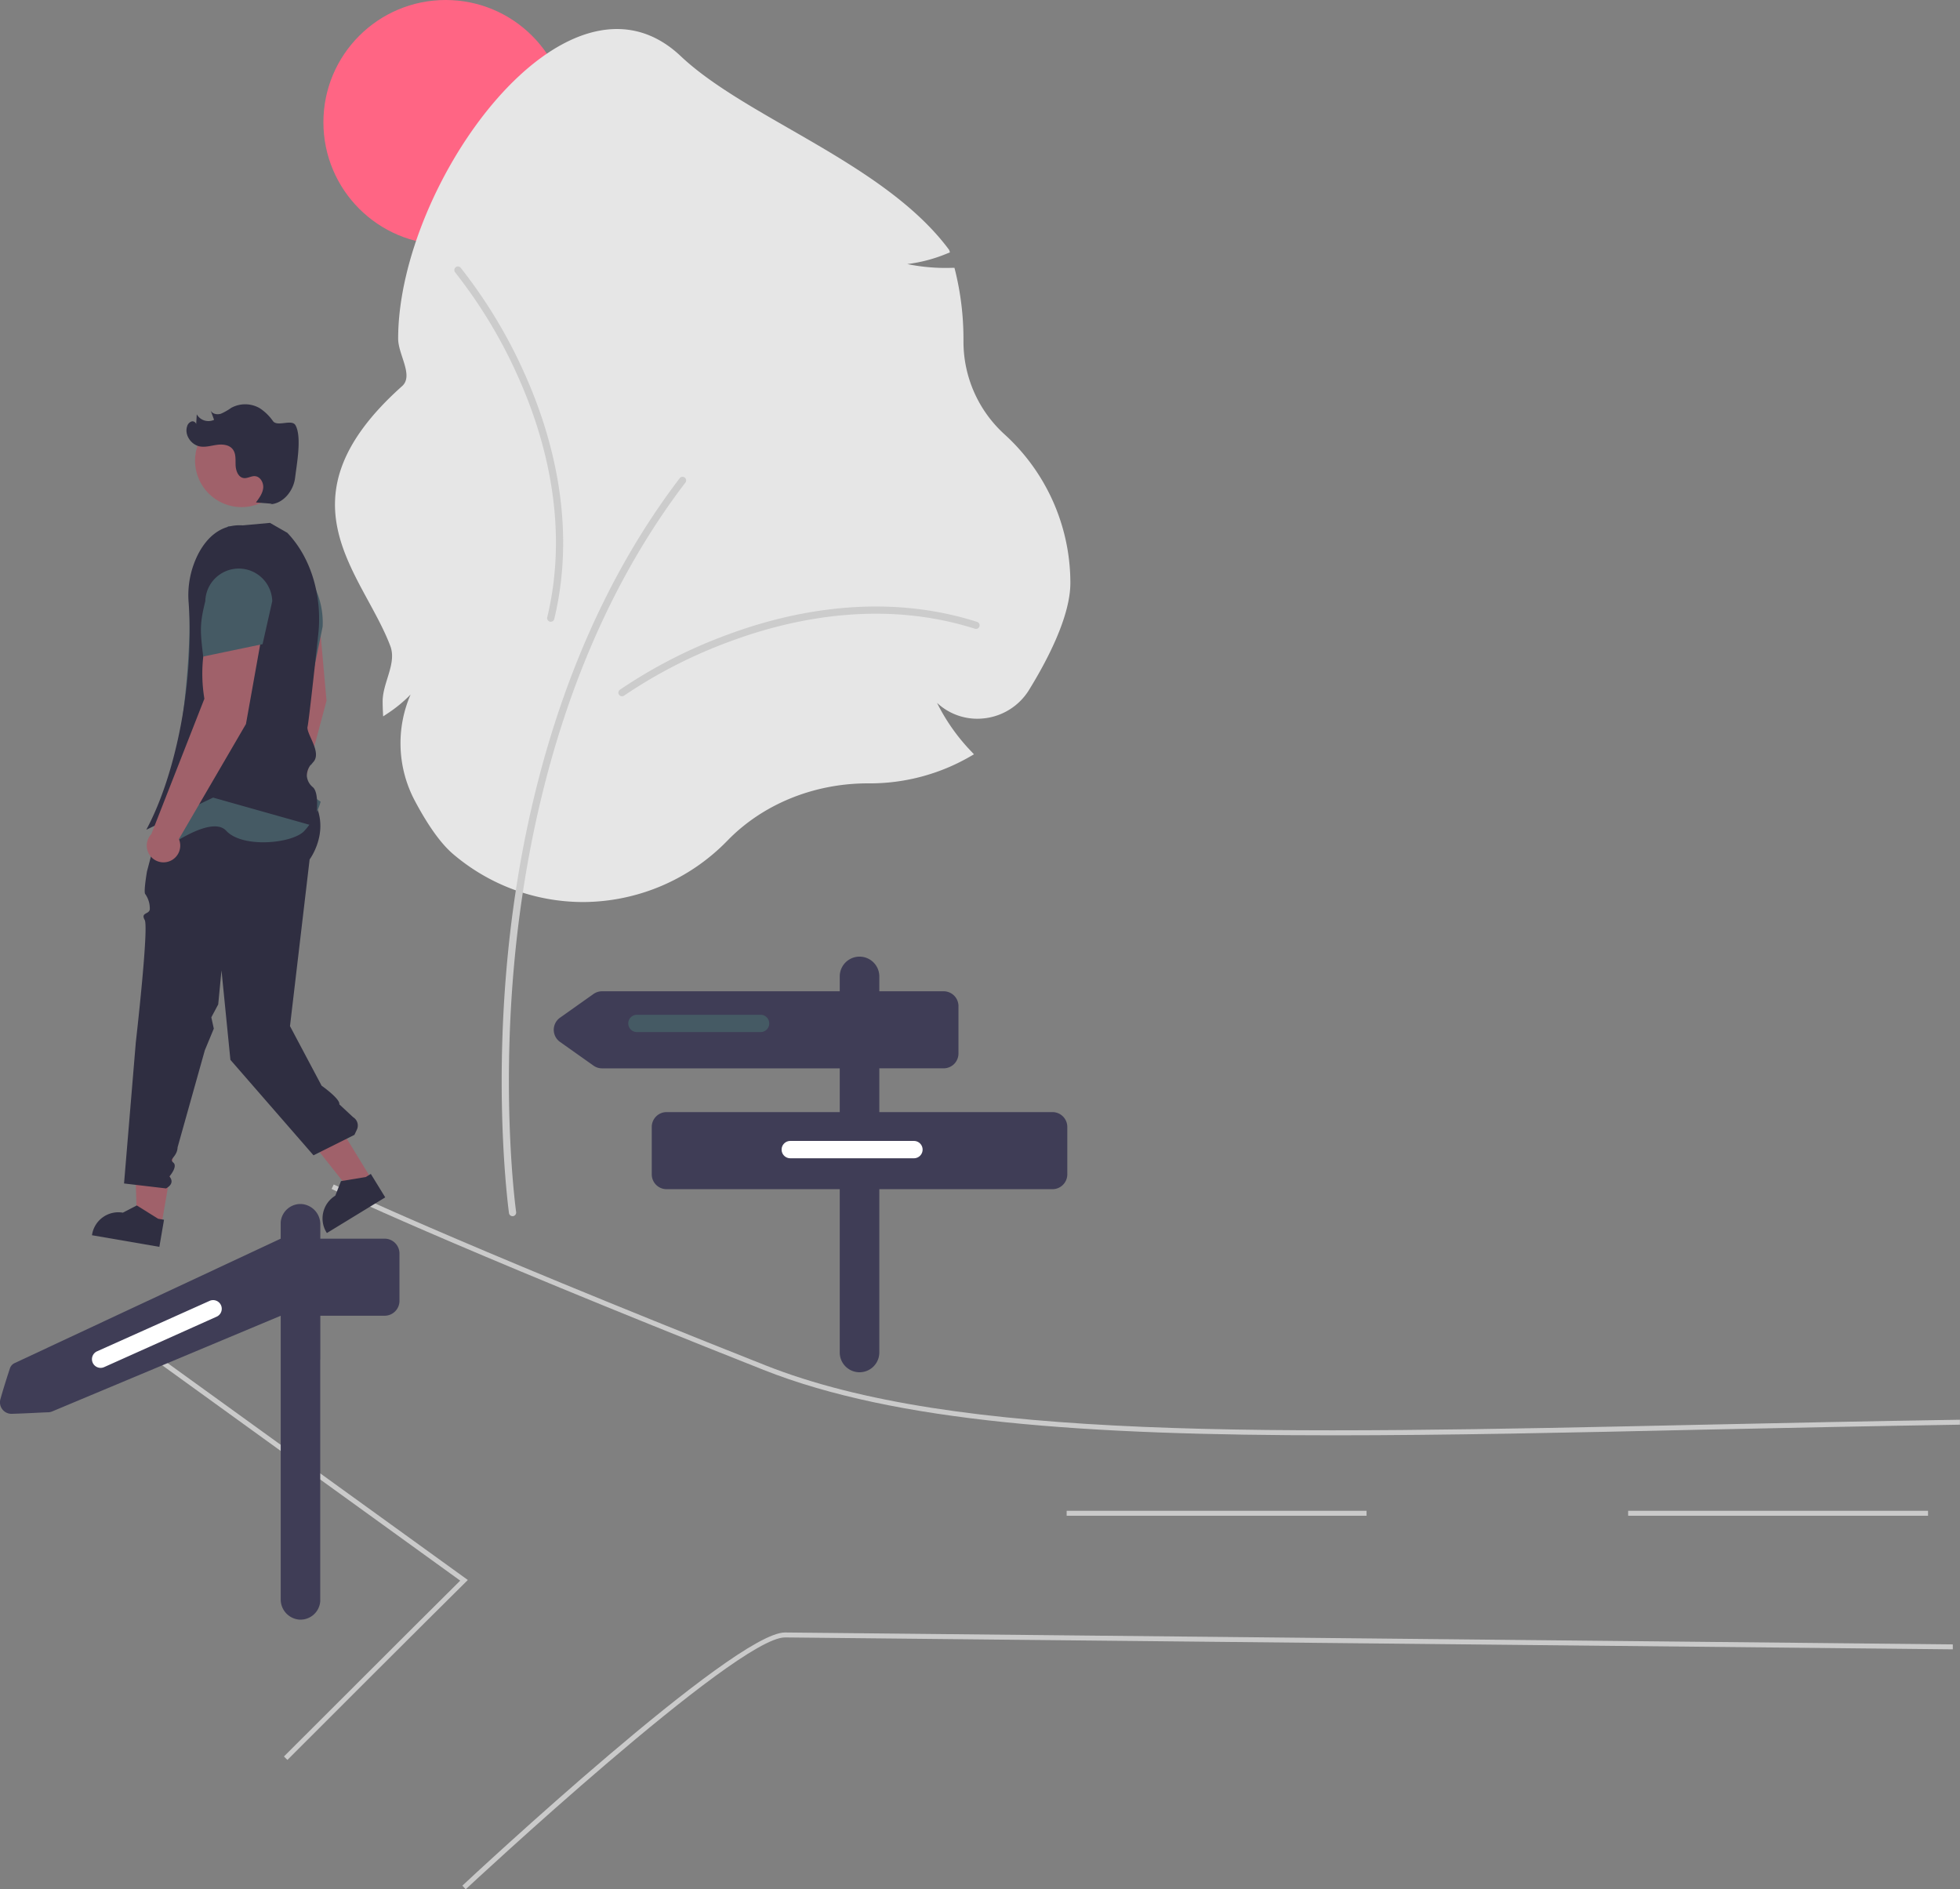 <svg id="Layer_1" data-name="Layer 1" xmlns="http://www.w3.org/2000/svg" viewBox="0 0 792.41 763.68"><rect x="0" y="0" width="792.41" height="763.68" fill="#808080" stroke="none"/><defs><style>.cls-1{fill:#ff6584;}.cls-2{fill:#e6e6e6;}.cls-3{fill:#ccc;}.cls-4{fill:#cacaca;}.cls-5{fill:#3f3d56;}.cls-6{fill:#455a64;}.cls-7{fill:#fff;}.cls-8{fill:#a0616a;}.cls-9{fill:#2f2e41;}</style></defs><circle class="cls-1" cx="180.18" cy="49.43" r="49.43"/><path class="cls-2" d="M235.81,364.62a81.12,81.12,0,0,1-52.69-19.45c-4.89-4.19-10.11-11.48-15.5-21.66A49.55,49.55,0,0,1,166,280.74a56.3,56.3,0,0,1-9.38,7.7l-1.72,1.14-.1-2.05c-.06-1.34-.1-2.68-.1-4,0-7.61,5.76-15.34,3.11-22.38-11.2-29.67-46.71-59.16,4.76-105.07,4.76-4.25-1.6-12.74-1.6-19.17,0-63,68.43-157.46,114.24-114.22C302,48,357.7,65.89,383.72,101l.34,1-1,.41a61.09,61.09,0,0,1-16.26,4.33,77.2,77.2,0,0,0,18.14,1.52l.94,0,.23.91a115.07,115.07,0,0,1,3.41,27.77v1a50.64,50.64,0,0,0,16.71,37.73,81.2,81.2,0,0,1,26.51,59.95c0,13.35-9.08,30.87-16.69,43.23a24.44,24.44,0,0,1-17.94,11.49,23.86,23.86,0,0,1-19.27-6.22,79.07,79.07,0,0,0,13.92,19.71l1,1.07-1.29.75a81,81,0,0,1-40.83,11h-.84c-21.78,0-42.46,8.44-56.72,23.16A81.73,81.73,0,0,1,235.81,364.62Z" transform="translate(0 0)"/><path class="cls-3" d="M207.22,491.6a1.45,1.45,0,0,1-1.44-1.25c-.06-.44-6.13-44.19-.68-102.34,5-53.7,21.19-131,69.59-194.57A1.46,1.46,0,1,1,277,195.2c-48,63-64,139.76-69,193.08-5.41,57.81.6,101.22.67,101.66a1.48,1.48,0,0,1-1.24,1.65Z" transform="translate(0 0)"/><path class="cls-3" d="M251.42,281.44A1.46,1.46,0,0,1,250,280a1.44,1.44,0,0,1,.6-1.18,200.63,200.63,0,0,1,44.36-22.58c24.47-9,61.68-17.08,100-4.89a1.46,1.46,0,1,1-.88,2.78h0c-37.53-11.94-74.07-4-98.11,4.85a197.84,197.84,0,0,0-43.65,22.2A1.44,1.44,0,0,1,251.42,281.44Z" transform="translate(0 0)"/><path class="cls-3" d="M183.7,109.26A1.46,1.46,0,0,1,185,107.7a1.51,1.51,0,0,1,1.23.51A201.08,201.08,0,0,1,212,150.83c10.7,23.76,21.48,60.29,12.08,99.38a1.46,1.46,0,0,1-1.76,1.08,1.47,1.47,0,0,1-1.08-1.76c9.21-38.29-1.39-74.16-11.9-97.5A197.84,197.84,0,0,0,184,110.09,1.4,1.4,0,0,1,183.7,109.26Z" transform="translate(0 0)"/><path class="cls-4" d="M539.35,580.18c-100.27,0-177.23-5.28-230.64-26.44C178.6,502.2,134.49,480.8,134.06,480.59l.87-1.8c.43.21,44.5,21.59,174.51,73.09,77.12,30.55,204,27.82,379.62,24,33-.7,67-1.44,103.32-2l0,2c-36.28.58-70.36,1.31-103.31,2C634.47,579.11,584.54,580.18,539.35,580.18Z" transform="translate(0 0)"/><path class="cls-4" d="M116.2,711.39,114.79,710c48.58-48.58,67.3-67.15,71.27-71.08L42.91,535.5l1.17-1.62L189.14,638.66l-.84.83C188.14,639.65,171.56,656,116.2,711.39Z" transform="translate(0 0)"/><path class="cls-4" d="M188.28,763.68l-1.36-1.46C191.4,758,296.8,659.88,317.34,659.88h.07l472.09,4.81v2l-472.1-4.81h-.06C297.59,661.88,189.37,762.66,188.28,763.68Z" transform="translate(0 0)"/><rect class="cls-4" x="658.24" y="610.69" width="121.25" height="2"/><rect class="cls-4" x="431.24" y="610.69" width="121.25" height="2"/><path class="cls-5" d="M425.5,449.53h-70V431.84h26a6,6,0,0,0,6-6V406.69a6,6,0,0,0-6-6h-26v-6a8,8,0,0,0-16,0v6H243.4a6,6,0,0,0-3.46,1.1l-13.53,9.58a6,6,0,0,0-1.43,8.36,5.89,5.89,0,0,0,1.43,1.43l13.53,9.58a6,6,0,0,0,3.46,1.11h96.1v17.68h-70a6,6,0,0,0-6,6v19.16a6,6,0,0,0,6,6h70v66a8,8,0,0,0,16,0v-66h70a6,6,0,0,0,6-6V455.53a6,6,0,0,0-6-6Z" transform="translate(0 0)"/><path class="cls-6" d="M307.5,417.19h-50a3.5,3.5,0,0,1,0-7h50a3.5,3.5,0,0,1,0,7Z" transform="translate(0 0)"/><path class="cls-7" d="M369.5,468.19h-50a3.5,3.5,0,0,1,0-7h50a3.5,3.5,0,0,1,0,7Z" transform="translate(0 0)"/><path class="cls-5" d="M129.5,549.53V531.84h26a6,6,0,0,0,6-6V506.69a6,6,0,0,0-6-6h-26V495A8.2,8.2,0,0,0,122,486.7a8,8,0,0,0-8.52,7.46c0,.17,0,.35,0,.53v6L5.89,551A3.54,3.54,0,0,0,4,553.15c-.85,2.58-2.63,8.09-3.84,12.44a4.65,4.65,0,0,0,4.65,5.9c6.94-.21,11.5-.53,14.67-.62a4.72,4.72,0,0,0,1.77-.41l92.24-38.61V646.41a8.17,8.17,0,0,0,7.46,8.26,8,8,0,0,0,8.52-7.45c0-.18,0-.36,0-.53V549.53Z" transform="translate(0 0)"/><path class="cls-7" d="M87.74,532.15,42.11,552.61a3.5,3.5,0,0,1-2.86-6.39h0l45.63-20.45a3.5,3.5,0,0,1,2.86,6.38Z" transform="translate(0 0)"/><path class="cls-8" d="M128.54,244.42l-20.85,2.12a61.7,61.7,0,0,0,5.42,31.26l-6.26,58.27h.09a6.77,6.77,0,1,0,11.16-.81l13.91-52Z" transform="translate(0 0)"/><polygon class="cls-8" points="64.4 500.21 55.55 498.68 54.68 471.94 70.29 466.03 64.4 500.21"/><path class="cls-9" d="M64.43,504l-27.25-4.7.06-.34a10.76,10.76,0,0,1,12.43-8.78h0l5.63-2.92,8.63,5.38,2.38.41Z" transform="translate(0 0)"/><polygon class="cls-8" points="153.29 481.69 145.62 486.38 123.89 459.01 135.22 452.1 153.29 481.69"/><path class="cls-9" d="M155.75,484l-23.59,14.41-.19-.29a10.78,10.78,0,0,1,3.58-14.8h0l2.31-5.9,10-1.64,2.06-1.26Z" transform="translate(0 0)"/><path class="cls-9" d="M64.74,332.06l-5.32,20.2s-1.45,8.38-.7,9.13a10.08,10.08,0,0,1,1.84,6.22c-.34,2.05-3.77,1.21-2.05,4.26s-3.6,49.45-3.6,49.45l-4.76,57.06,17,2c2.44-1.43,2.8-3.06,1.36-4.85,0,0,3.48-4,1.56-5.59s1.55-2.22,1.74-6.21l11-39.18,3.63-8.76-1-4.57L88.22,406l1.33-13.76,3.6,36.16L126.75,467l16.54-8.27,1-2.12a3.93,3.93,0,0,0-1.5-5h0l-5.61-5.22c.48-2.15-7.16-7.54-7.16-7.54l-12.78-24.07,7.94-67.39s12-16-3.9-30.48C114.74,311,64.74,332.06,64.74,332.06Z" transform="translate(0 0)"/><path class="cls-6" d="M118.6,311c2.82-4.19,9.58,1.83,7.33-5.69s-8-8.92-2.86-16.12l7.37-35.87h0a33,33,0,0,0-8.11-23.41l-10.6-12.13-1.59-4.31-18-.75L90.59,218c-5.39,6.72-14.22,15.34-14,28,.5,24.4-3.3,56.87-12.67,99.1,0,0,21-16.37,27.55-9.28s26.44,5.17,31.4.23a29.42,29.42,0,0,0,6.77-12S115.78,315.22,118.6,311Z" transform="translate(0 0)"/><path class="cls-9" d="M127.29,334l-41.14-11.6-27,13c12.09-22.5,19.44-59.95,17.12-91.77A36.69,36.69,0,0,1,80.1,224c3.72-7.15,9.52-12.19,18.05-11.64l11-1,7,4c10.13,10.61,14.11,26.44,12.53,41-1.74,16.09-3.9,35.65-4.34,37.4-.25,1,.56,2.82,1.41,4.73,1.45,3.22,3.25,7.22.75,9.73a7.26,7.26,0,0,0-2.45,5.33,6.51,6.51,0,0,0,2.43,4.64c3.2,2.76,1,14.88.88,15.4Z" transform="translate(0 0)"/><path class="cls-8" d="M106.3,254.31l-20.67-3.46a61.9,61.9,0,0,0-3,31.59L61.24,337l.09,0a6.77,6.77,0,1,0,11,2.16l27.11-46.5Z" transform="translate(0 0)"/><path class="cls-6" d="M82.15,265.38l24-5L110.07,243A13.54,13.54,0,0,0,83,243C80.58,252.65,81,255.46,82.15,265.38Z" transform="translate(0 0)"/><circle class="cls-8" cx="97.66" cy="186.19" r="18.8"/><path class="cls-9" d="M119.47,171.9c-1.47-2.62-7.28.73-9.09-1.66A19.66,19.66,0,0,0,105,165a11.72,11.72,0,0,0-11.54-.12,23.48,23.48,0,0,1-4.14,2.35c-1.52.49-3.5.12-4.16-1.33.46,1.27.93,2.54,1.39,3.8a5.42,5.42,0,0,1-7-2.22l-.24,3.94a1.57,1.57,0,0,0-1.73-1.1,2.82,2.82,0,0,0-1.92,2c-1.19,3.49,1.65,7.57,5.29,8.16,2.26.36,4.52-.37,6.78-.67s4.88-.05,6.31,1.73,1.13,4.23,1.21,6.47,1.06,4.93,3.28,5.23c1.52.2,3-.86,4.51-.77,2.19.13,3.6,2.65,3.36,4.83s-1.6,4-2.93,5.8l6.57.52-.85.23c5.35-.26,9.48-5.45,10.12-10.77S122.08,176.58,119.47,171.9Z" transform="translate(0 0)"/></svg>